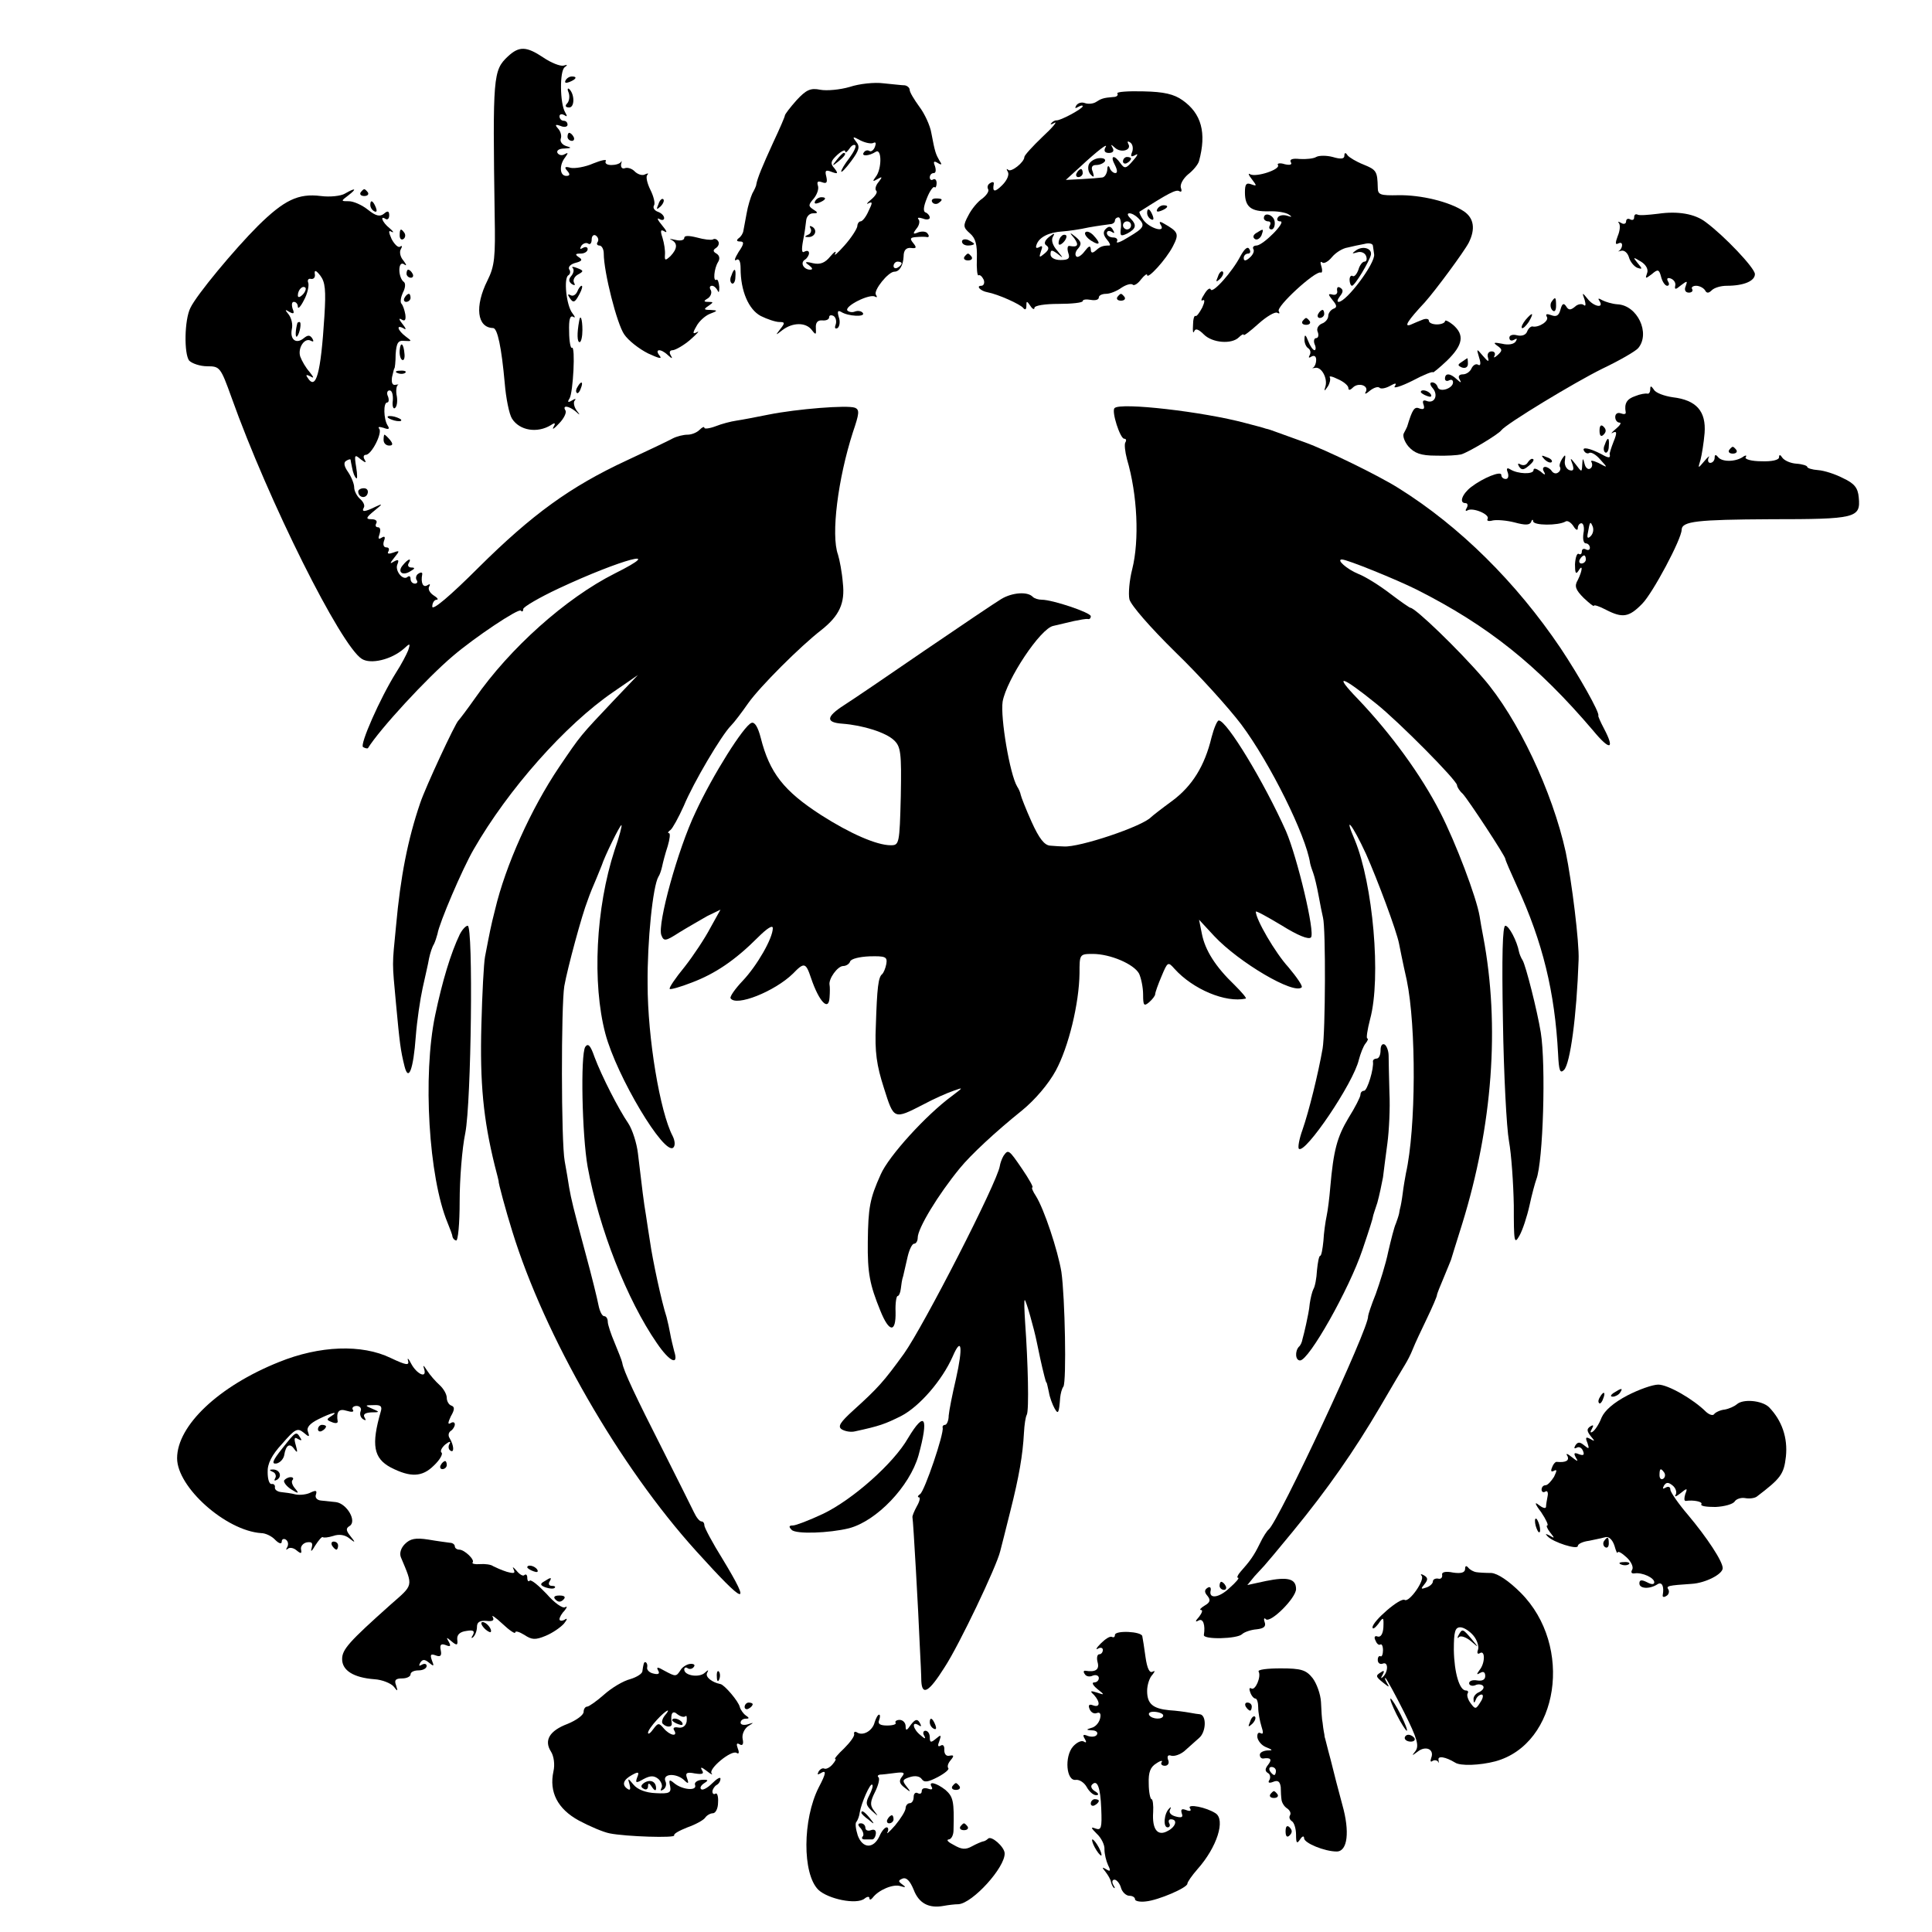 <?xml version="1.0" standalone="no"?>
<!DOCTYPE svg PUBLIC "-//W3C//DTD SVG 20010904//EN"
 "http://www.w3.org/TR/2001/REC-SVG-20010904/DTD/svg10.dtd">
<svg version="1.0" xmlns="http://www.w3.org/2000/svg"
 width="480pt" height="480pt" viewBox="0 0 480 480"
 preserveAspectRatio="xMidYMid meet">
<g transform="translate(0,480) scale(0.1,-0.1)"
fill="#000000" stroke="none">
<path d="M1262 4660 c-37 -35 -38 -48 -33 -395 2 -104 0 -126 -18 -162 -32
-64 -26 -117 14 -118 11 0 21 -48 29 -137 3 -37 11 -77 18 -88 19 -30 63 -37
97 -16 10 7 12 5 6 -5 -4 -8 2 -4 14 9 12 12 19 27 16 32 -9 14 8 12 25 -2 12
-11 12 -10 2 3 -6 9 -8 20 -4 24 4 5 1 5 -7 0 -10 -6 -12 -4 -6 5 9 15 15 131
6 126 -3 -3 -7 15 -7 40 -1 30 2 41 10 37 6 -4 5 0 -2 9 -15 19 -22 87 -10 94
5 3 6 10 2 15 -3 6 4 13 16 16 16 4 18 8 8 14 -10 7 -9 9 5 9 9 0 17 5 17 11
0 5 -5 7 -12 3 -7 -4 -8 -3 -4 5 4 6 12 9 17 6 5 -4 9 1 9 10 0 9 5 13 10 10
6 -4 8 -11 5 -16 -4 -5 -1 -9 4 -9 6 0 11 -9 11 -20 0 -46 33 -176 51 -201 10
-15 37 -36 59 -47 26 -12 36 -15 29 -6 -14 17 2 19 20 2 11 -10 13 -10 7 0 -4
7 -2 12 6 12 7 1 27 12 43 26 17 15 24 23 17 19 -11 -6 -12 -3 -2 14 6 12 21
26 33 31 21 8 21 9 2 10 -17 0 -17 2 -5 10 13 9 13 10 0 10 -12 0 -13 2 -1 9
7 5 10 14 7 20 -4 6 -3 11 3 11 5 0 11 -6 14 -12 3 -7 4 -3 4 9 -1 12 -4 20
-7 18 -9 -6 -6 28 4 44 5 8 4 16 -4 21 -9 5 -9 9 -1 14 6 4 9 12 5 17 -3 5 -9
7 -13 4 -5 -2 -22 0 -40 5 -20 5 -31 5 -31 -1 0 -6 -10 -8 -22 -5 -13 3 -17 3
-10 0 16 -8 15 -22 -2 -40 -13 -12 -15 -12 -14 3 1 10 -2 29 -6 42 -6 18 -5
22 5 16 8 -5 5 2 -6 15 -11 13 -14 20 -7 16 6 -4 12 -3 12 2 0 6 -7 13 -16 16
-8 3 -13 10 -9 16 3 5 -1 22 -9 38 -8 16 -12 33 -8 37 4 5 2 5 -5 2 -6 -4 -17
-1 -25 6 -7 8 -19 12 -26 9 -6 -2 -10 2 -9 10 2 7 2 10 0 6 -3 -5 -14 -8 -24
-8 -11 0 -17 4 -14 10 3 5 -11 2 -31 -6 -20 -9 -46 -13 -56 -11 -14 4 -17 2
-9 -7 8 -9 7 -13 -2 -13 -17 0 -18 27 -3 46 8 11 8 13 -1 8 -6 -4 -14 -3 -18
3 -3 6 4 11 17 11 18 1 19 2 5 6 -10 3 -16 11 -14 18 3 7 0 18 -6 25 -9 10 -8
12 6 7 9 -4 17 -2 17 3 0 6 -4 10 -10 10 -5 0 -10 5 -10 11 0 5 5 7 12 3 7 -5
8 -3 2 7 -13 22 -14 103 -1 112 8 6 7 7 -3 4 -8 -2 -31 7 -50 20 -42 28 -60
29 -88 3z"/>
<path d="M1405 4600 c-3 -6 1 -7 9 -4 18 7 21 14 7 14 -6 0 -13 -4 -16 -10z"/>
<path d="M2111 4584 c-24 -7 -57 -10 -73 -7 -24 5 -35 0 -59 -26 -16 -18 -29
-35 -29 -38 0 -3 -13 -33 -29 -67 -27 -59 -39 -88 -42 -104 0 -4 -5 -14 -10
-23 -4 -9 -11 -31 -14 -49 -3 -17 -7 -37 -8 -43 -1 -7 -6 -15 -12 -19 -6 -5
-5 -8 4 -8 10 0 10 -6 -4 -26 -9 -15 -12 -23 -6 -20 7 5 11 -3 11 -21 0 -56
20 -102 50 -118 16 -8 37 -15 46 -15 14 0 15 -2 3 -17 -13 -17 -13 -17 5 -3
25 19 58 20 73 0 10 -13 11 -12 10 5 -1 13 4 20 16 19 9 -1 17 2 17 8 0 5 5 6
11 3 6 -4 8 -14 5 -22 -3 -8 -1 -11 5 -8 5 4 7 16 3 27 -4 14 -3 18 6 13 17
-11 60 -13 54 -3 -3 5 -12 7 -20 4 -7 -3 -16 -1 -19 3 -6 11 56 42 69 34 5 -3
6 -1 2 5 -6 11 31 57 46 57 13 0 22 16 23 38 0 15 6 22 18 21 14 -2 15 1 6 12
-9 11 -8 14 7 15 11 1 23 1 27 0 5 -1 6 3 2 8 -3 6 -13 7 -23 4 -14 -6 -15 -4
-5 9 7 8 9 19 5 23 -4 5 1 5 11 2 9 -4 17 -2 17 2 0 5 -5 11 -10 13 -7 2 -6
14 3 36 7 18 16 30 19 27 2 -3 5 2 5 10 0 8 -4 12 -9 9 -4 -3 -8 0 -8 5 0 6 4
11 10 11 5 0 6 7 3 17 -5 12 -3 14 7 8 10 -6 11 -4 4 6 -9 16 -11 20 -20 68
-3 19 -17 49 -30 66 -13 18 -24 36 -24 42 0 5 -6 10 -12 11 -7 0 -31 3 -53 5
-22 3 -60 -1 -84 -9z m59 -139 c6 3 7 -1 4 -9 -3 -9 -10 -14 -14 -11 -5 3 -11
1 -14 -4 -7 -10 13 -9 30 2 15 9 15 -43 0 -62 -9 -12 -8 -13 4 -6 12 7 13 6 3
-7 -7 -8 -10 -18 -6 -22 4 -3 -2 -13 -13 -22 -10 -8 -13 -13 -6 -9 10 5 10 1
0 -19 -6 -14 -15 -26 -20 -26 -4 0 -8 -6 -8 -12 -1 -7 -15 -29 -32 -48 -17
-19 -27 -28 -23 -20 4 8 -2 5 -12 -7 -13 -16 -25 -21 -43 -17 -20 5 -22 3 -10
-5 9 -7 10 -11 3 -11 -16 0 -26 17 -13 25 5 3 10 11 10 16 0 6 -5 7 -11 4 -7
-5 -8 4 -4 26 4 19 7 42 8 52 1 9 8 17 17 17 13 0 13 2 0 10 -12 8 -12 11 2
27 8 10 13 24 10 32 -3 10 0 12 11 8 11 -4 13 0 10 14 -4 15 -2 18 13 12 16
-6 17 -4 7 9 -11 12 -9 18 7 33 11 10 20 14 20 9 0 -5 4 -2 10 6 5 8 11 12 15
9 3 -3 -4 -17 -15 -32 -11 -14 -20 -29 -20 -33 0 -4 11 7 25 26 20 27 22 36
12 48 -10 13 -9 14 11 3 12 -6 27 -9 32 -6z m70 -299 c0 -3 -4 -8 -10 -11 -5
-3 -10 -1 -10 4 0 6 5 11 10 11 6 0 10 -2 10 -4z"/>
<path d="M2079 4403 c-13 -16 -12 -17 4 -4 16 13 21 21 13 21 -2 0 -10 -8 -17
-17z"/>
<path d="M2025 4300 c-3 -6 1 -7 9 -4 18 7 21 14 7 14 -6 0 -13 -4 -16 -10z"/>
<path d="M2014 4232 c3 -5 0 -13 -6 -15 -9 -4 -10 -6 -1 -6 17 -1 25 16 12 25
-7 4 -9 3 -5 -4z"/>
<path d="M1413 4569 c3 -9 1 -21 -4 -26 -6 -6 -4 -10 5 -10 14 0 14 33 0 46
-4 3 -5 -1 -1 -10z"/>
<path d="M2776 4568 c3 -5 -2 -9 -10 -9 -25 -2 -30 -4 -44 -13 -7 -4 -19 -5
-27 -2 -8 3 -17 0 -21 -6 -4 -7 -3 -8 4 -4 7 4 12 5 12 2 0 -6 -57 -37 -66
-35 -3 0 -9 -3 -12 -7 -4 -4 0 -4 8 1 8 4 -5 -12 -30 -35 -25 -24 -45 -46 -45
-50 0 -13 -33 -39 -40 -32 -5 4 -5 2 -1 -5 4 -7 -2 -21 -14 -33 -18 -18 -25
-18 -21 3 1 5 -3 6 -9 2 -6 -3 -8 -10 -5 -15 3 -5 -4 -15 -14 -23 -11 -7 -27
-26 -35 -42 -14 -26 -13 -30 4 -45 14 -12 18 -28 17 -62 -1 -25 1 -44 4 -42 4
2 9 -3 13 -11 3 -8 0 -15 -6 -15 -14 0 -2 -13 15 -16 27 -5 82 -30 89 -39 5
-6 8 -4 8 5 0 13 1 13 10 0 5 -8 10 -10 10 -5 0 6 26 10 60 10 33 0 60 3 60 7
0 4 9 5 20 3 11 -2 20 0 20 6 0 5 8 9 18 9 10 0 27 7 38 15 12 8 24 11 28 8 3
-4 13 2 21 13 8 10 15 15 15 11 0 -13 47 38 64 71 16 31 14 36 -23 57 -10 6
-12 4 -7 -4 13 -20 -27 -9 -43 12 -7 10 -11 19 -10 21 72 46 91 56 99 51 5 -3
7 0 4 8 -3 8 5 23 18 34 13 10 25 25 27 33 19 70 6 118 -41 151 -21 15 -46 21
-97 22 -38 1 -67 -1 -65 -5z m37 -145 c-5 -12 -3 -14 8 -8 8 5 5 -2 -6 -14
-17 -20 -21 -21 -31 -7 -16 23 -27 20 -14 -4 6 -12 7 -20 1 -20 -5 0 -12 6
-14 13 -3 7 -6 5 -6 -5 -1 -10 -7 -19 -13 -19 -7 -1 -30 -3 -51 -4 l-39 -2 34
31 c45 42 74 64 64 49 -4 -8 -1 -13 9 -13 10 0 14 5 9 13 -5 9 -4 9 6 0 15
-14 43 -6 33 10 -3 6 -1 7 5 3 6 -4 8 -14 5 -23z m15 -165 c18 -18 15 -24 -24
-47 -19 -12 -32 -17 -29 -11 3 5 -1 10 -9 10 -9 0 -16 5 -16 11 0 5 5 7 12 3
7 -5 8 -3 3 5 -5 9 -10 10 -18 2 -7 -7 -6 -15 3 -26 7 -8 10 -15 6 -15 -15 0
-22 -2 -33 -12 -9 -8 -13 -7 -13 3 -1 10 -5 8 -15 -5 -8 -11 -18 -17 -21 -13
-4 4 -2 13 5 20 9 11 7 17 -6 28 -16 13 -17 12 -4 -3 12 -17 9 -23 -12 -19 -5
1 -6 -7 -3 -17 5 -14 1 -18 -19 -18 -15 0 -25 6 -25 14 0 12 3 12 18 1 15 -12
14 -11 -1 8 -12 13 -16 27 -11 35 6 10 3 9 -10 -1 -11 -9 -13 -17 -6 -21 7 -5
6 -11 -5 -20 -13 -11 -14 -10 -9 5 5 13 4 16 -4 11 -8 -4 -10 -2 -6 8 7 17 30
29 64 31 14 1 43 5 65 10 22 4 46 7 53 8 6 0 12 4 12 9 0 4 4 8 9 8 4 0 7 -11
6 -25 -3 -22 -1 -23 16 -15 22 12 24 21 7 38 -7 7 -8 12 -2 12 6 0 15 -5 22
-12z m-18 -18 c0 -5 -4 -10 -10 -10 -5 0 -10 5 -10 10 0 6 5 10 10 10 6 0 10
-4 10 -10z"/>
<path d="M2705 4391 c-3 -8 -1 -19 5 -25 8 -8 9 -6 5 7 -5 11 -2 17 8 17 9 0
18 4 22 9 3 6 -4 9 -15 8 -10 -1 -22 -8 -25 -16z"/>
<path d="M2790 4399 c0 -5 5 -7 10 -4 6 3 10 8 10 11 0 2 -4 4 -10 4 -5 0 -10
-5 -10 -11z"/>
<path d="M2675 4370 c-3 -5 -1 -10 4 -10 6 0 11 5 11 10 0 6 -2 10 -4 10 -3 0
-8 -4 -11 -10z"/>
<path d="M2696 4222 c-2 -4 4 -13 15 -20 22 -14 25 -7 5 14 -8 8 -17 11 -20 6z"/>
<path d="M2637 4213 c-4 -3 -7 -11 -7 -17 0 -6 5 -5 12 2 6 6 9 14 7 17 -3 3
-9 2 -12 -2z"/>
<path d="M1410 4460 c0 -5 5 -10 11 -10 5 0 7 5 4 10 -3 6 -8 10 -11 10 -2 0
-4 -4 -4 -10z"/>
<path d="M3270 4410 c-6 -4 -25 -6 -41 -5 -18 2 -26 -1 -22 -8 4 -6 -2 -8 -15
-5 -12 4 -20 2 -17 -2 7 -11 -54 -31 -69 -23 -6 4 -4 -2 4 -12 13 -17 13 -18
-1 -13 -13 5 -16 0 -16 -20 0 -36 15 -48 59 -47 21 1 43 -3 50 -8 9 -6 8 -7
-4 -3 -10 3 -20 1 -23 -4 -4 -6 -1 -10 6 -10 16 0 -42 -59 -59 -60 -7 0 -11
-4 -8 -9 3 -5 -1 -14 -9 -21 -10 -9 -15 -9 -15 -1 0 6 5 11 11 11 5 0 7 5 3
11 -4 8 -12 1 -22 -17 -20 -39 -70 -95 -74 -83 -2 5 -9 0 -16 -12 -8 -12 -9
-18 -4 -15 6 3 5 -5 -1 -18 -7 -13 -14 -23 -17 -21 -3 2 -6 -9 -6 -23 -1 -15
0 -22 3 -15 3 8 11 5 24 -8 21 -21 69 -25 87 -7 7 7 12 9 12 6 0 -3 16 9 37
28 20 18 41 30 46 27 6 -3 7 -2 4 4 -7 11 90 100 104 96 4 -2 5 5 2 15 -3 9
-3 14 2 10 4 -4 15 2 24 13 9 11 26 22 39 24 12 3 31 7 42 9 11 3 21 1 21 -5
1 -5 2 -15 3 -21 3 -22 -68 -117 -88 -118 -5 0 -3 6 3 14 8 10 9 16 1 21 -6 4
-9 1 -8 -7 2 -7 -3 -12 -11 -10 -12 3 -12 1 0 -14 11 -13 11 -18 2 -21 -7 -3
-13 -11 -13 -18 0 -7 -7 -16 -16 -19 -9 -4 -14 -13 -10 -21 3 -8 1 -15 -4 -15
-5 0 -7 -7 -4 -15 4 -8 3 -15 0 -15 -4 0 -11 10 -16 23 -6 16 -9 17 -9 5 -1
-9 4 -20 9 -23 6 -4 7 -11 4 -17 -4 -7 -2 -8 4 -4 7 4 12 1 12 -8 0 -8 -3 -16
-7 -19 -5 -2 -2 -2 4 -1 16 4 32 -26 26 -46 -4 -13 -3 -13 6 0 5 8 7 18 5 22
-3 5 6 3 20 -4 14 -6 26 -16 26 -22 0 -6 4 -6 11 1 14 14 41 5 32 -11 -4 -6 1
-5 10 3 10 8 20 11 24 8 3 -4 15 -2 26 4 14 8 18 8 12 -1 -4 -6 16 0 44 14 28
15 51 24 51 21 0 -2 16 11 35 29 40 39 44 64 15 89 -11 9 -20 13 -20 9 0 -4
-9 -8 -20 -8 -11 0 -20 4 -20 9 0 5 -7 6 -15 3 -8 -3 -22 -9 -31 -13 -17 -6
-6 11 36 56 26 29 97 125 109 148 17 34 13 61 -12 78 -36 24 -107 41 -163 40
-45 -1 -51 1 -51 19 -1 40 -3 44 -35 57 -18 7 -36 18 -40 23 -5 8 -8 7 -8 -1
0 -8 -9 -9 -29 -3 -15 4 -34 4 -41 0z"/>
<path d="M857 4319 c-10 -6 -37 -9 -60 -6 -56 7 -91 -10 -156 -74 -59 -59
-153 -172 -168 -204 -15 -30 -16 -114 -3 -131 7 -7 27 -14 45 -14 31 0 33 -2
60 -77 92 -258 272 -618 324 -650 22 -14 73 -2 104 25 16 15 17 14 11 -4 -4
-10 -17 -35 -30 -55 -40 -64 -91 -180 -82 -185 5 -3 10 -4 12 -3 29 47 146
174 211 229 55 47 163 119 169 113 3 -4 6 -2 6 4 0 5 39 28 88 51 156 73 273
104 139 37 -121 -61 -260 -185 -347 -310 -19 -27 -38 -52 -41 -55 -8 -7 -82
-166 -95 -205 -31 -91 -49 -183 -60 -305 -10 -103 -10 -86 0 -195 9 -96 11
-114 21 -154 10 -40 22 -8 28 74 3 39 11 93 17 120 6 28 14 61 16 74 3 14 8
29 12 35 3 6 7 18 9 26 4 26 62 162 90 210 85 148 227 309 347 391 l61 42 -60
-63 c-85 -90 -81 -85 -136 -166 -70 -104 -133 -244 -159 -354 -11 -43 -13 -55
-25 -117 -3 -16 -7 -91 -9 -169 -4 -146 5 -235 33 -349 6 -22 10 -40 10 -40
-2 0 18 -74 34 -125 80 -259 266 -583 457 -794 123 -136 139 -141 65 -19 -25
40 -45 78 -45 83 0 6 -3 10 -7 10 -5 0 -13 10 -19 23 -6 12 -40 81 -76 152
-68 134 -99 199 -102 219 -1 6 -10 28 -19 50 -9 21 -17 45 -17 52 0 8 -4 14
-9 14 -5 0 -11 12 -14 27 -3 16 -17 73 -32 128 -32 119 -35 132 -41 165 -2 14
-7 43 -11 65 -9 48 -9 386 -1 435 8 45 44 178 58 213 5 15 15 39 22 55 6 15
12 29 13 32 7 22 45 100 49 100 2 0 -5 -28 -17 -62 -47 -144 -56 -331 -23
-456 28 -106 147 -305 169 -283 5 5 4 17 -2 29 -31 59 -62 242 -62 377 -1 107
13 244 27 267 3 4 7 16 9 25 2 10 8 33 14 51 5 17 7 32 3 32 -4 0 -2 4 4 8 5
4 20 31 33 60 24 58 94 176 117 199 8 8 27 33 43 56 29 41 129 141 182 182 44
35 59 66 53 117 -2 26 -8 57 -12 70 -18 49 0 189 37 304 16 47 17 56 5 61 -19
7 -144 -3 -214 -17 -30 -6 -66 -13 -80 -15 -14 -2 -37 -8 -52 -14 -16 -6 -28
-7 -28 -4 0 4 -5 2 -12 -5 -7 -7 -20 -12 -30 -12 -10 0 -26 -4 -36 -9 -9 -5
-61 -30 -115 -55 -140 -65 -235 -134 -368 -266 -71 -71 -115 -108 -115 -97 0
9 5 17 11 17 5 0 2 5 -8 11 -9 6 -14 15 -11 21 4 7 2 8 -4 4 -11 -7 -17 6 -13
27 1 5 -3 6 -9 2 -6 -3 -8 -11 -5 -16 4 -5 1 -9 -4 -9 -6 0 -11 5 -11 12 0 6
-3 8 -7 5 -11 -11 -32 14 -26 30 5 12 3 14 -8 8 -11 -7 -11 -5 1 10 14 17 13
18 -3 12 -11 -4 -16 -3 -12 3 3 6 1 10 -5 10 -7 0 -9 7 -6 16 4 10 2 13 -6 8
-8 -5 -9 -2 -5 9 3 10 2 17 -4 17 -6 0 -7 5 -4 10 3 6 -2 10 -12 10 -15 0 -14
4 7 21 21 17 22 19 3 10 -26 -13 -36 -14 -29 -2 3 5 -1 14 -9 21 -8 7 -15 20
-15 29 0 9 -7 26 -15 38 -10 14 -12 24 -5 28 5 3 10 5 11 3 0 -2 2 -11 4 -21
2 -11 6 -22 10 -25 3 -4 3 9 0 27 -5 31 -4 33 11 20 12 -9 15 -10 10 -1 -4 6
-3 12 3 12 14 0 42 55 33 65 -4 5 1 5 11 2 13 -5 16 -3 10 6 -10 16 -11 57 -1
57 4 0 5 7 2 15 -4 8 -2 15 4 15 6 0 9 -11 8 -25 -2 -13 1 -22 5 -19 5 3 7 16
5 29 -3 13 -1 26 2 28 4 2 1 2 -5 1 -8 -2 -11 5 -9 19 3 12 5 22 6 22 1 0 3
16 3 35 2 28 6 35 22 33 19 -1 19 -1 3 11 -20 15 -25 31 -5 20 7 -5 6 0 -3 11
-9 11 -10 16 -2 11 8 -5 11 -1 9 13 -2 11 -6 23 -10 27 -3 4 -1 16 4 27 6 11
7 22 3 26 -15 10 -16 53 -1 45 8 -6 8 -3 -1 9 -8 9 -10 22 -6 28 4 7 3 10 -2
6 -5 -3 -14 6 -21 19 -8 18 -8 23 0 18 7 -3 4 1 -5 9 -18 14 -25 33 -10 23 5
-3 9 1 9 9 0 11 -4 12 -13 4 -10 -8 -20 -6 -40 10 -15 12 -36 21 -47 21 -20 0
-21 0 -1 15 22 17 17 19 -9 4z m-51 -304 c-9 -144 -21 -187 -42 -153 -5 7 -3
8 7 3 10 -6 9 -3 -2 11 -9 10 -19 27 -23 38 -7 21 11 49 27 39 6 -3 7 -1 3 6
-6 9 -11 9 -21 1 -19 -16 -35 -4 -30 22 3 12 -1 28 -8 37 -10 12 -9 13 2 6 11
-6 13 -4 8 8 -3 10 -2 17 3 17 6 0 10 -6 10 -12 0 -7 7 0 15 16 9 16 13 36 11
43 -3 7 0 12 7 10 7 -1 11 5 9 13 -1 10 3 9 14 -5 12 -16 14 -36 10 -100z
m-54 53 c-7 -7 -12 -8 -12 -2 0 14 12 26 19 19 2 -3 -1 -11 -7 -17z"/>
<path d="M739 3998 c-5 -18 -6 -38 -1 -34 7 8 12 36 6 36 -2 0 -4 -1 -5 -2z"/>
<path d="M896 4322 c-3 -5 1 -9 9 -9 8 0 12 4 9 9 -3 4 -7 8 -9 8 -2 0 -6 -4
-9 -8z"/>
<path d="M1636 4293 c-6 -14 -5 -15 5 -6 7 7 10 15 7 18 -3 3 -9 -2 -12 -12z"/>
<path d="M2316 4298 c3 -5 10 -6 15 -3 13 9 11 12 -6 12 -8 0 -12 -4 -9 -9z"/>
<path d="M920 4291 c0 -6 4 -13 10 -16 6 -3 7 1 4 9 -7 18 -14 21 -14 7z"/>
<path d="M2875 4280 c-3 -6 1 -7 9 -4 18 7 21 14 7 14 -6 0 -13 -4 -16 -10z"/>
<path d="M2850 4271 c0 -6 4 -13 10 -16 6 -3 7 1 4 9 -7 18 -14 21 -14 7z"/>
<path d="M4120 4269 c-25 -3 -48 -5 -52 -2 -5 2 -8 -1 -8 -7 0 -6 -4 -8 -10
-5 -5 3 -10 1 -10 -5 0 -6 -6 -8 -12 -4 -7 4 -10 4 -6 0 4 -5 3 -19 -3 -33 -6
-16 -6 -22 1 -18 6 3 10 2 10 -4 0 -5 -3 -11 -7 -14 -5 -2 -2 -2 5 0 8 2 16
-6 19 -16 3 -11 12 -22 20 -26 14 -5 14 -3 2 11 -13 16 -12 16 8 4 13 -8 19
-20 15 -29 -5 -14 -4 -14 12 -2 15 13 18 12 23 -7 3 -12 10 -22 15 -22 5 0 6
5 2 11 -4 7 -1 10 7 7 8 -3 13 -11 11 -18 -2 -10 1 -10 14 1 16 12 17 12 12
-2 -4 -9 -1 -16 8 -16 7 0 11 4 8 9 -3 4 2 8 10 8 8 0 18 -5 22 -11 4 -8 9 -8
17 0 6 6 22 11 37 11 43 0 70 12 70 29 0 15 -76 95 -122 129 -27 21 -70 28
-118 21z"/>
<path d="M3140 4258 c0 -4 5 -8 11 -8 5 0 7 -4 4 -10 -3 -5 -2 -10 4 -10 5 0
9 8 8 18 -1 18 -27 27 -27 10z"/>
<path d="M993 4215 c0 -8 4 -12 9 -9 5 3 6 10 3 15 -9 13 -12 11 -12 -6z"/>
<path d="M3121 4221 c-8 -5 -9 -11 -3 -15 5 -3 12 1 16 9 6 17 6 18 -13 6z"/>
<path d="M2390 4200 c0 -6 7 -10 15 -10 8 0 15 2 15 4 0 2 -7 6 -15 10 -8 3
-15 1 -15 -4z"/>
<path d="M3369 4178 c-11 -8 -11 -9 3 -5 9 3 19 -1 22 -9 3 -8 1 -14 -4 -14
-5 0 -12 -9 -15 -20 -4 -11 -10 -18 -14 -16 -4 3 -8 -1 -8 -9 0 -8 3 -15 6
-15 7 0 43 60 47 77 3 16 -20 23 -37 11z"/>
<path d="M2396 4162 c-3 -5 1 -9 9 -9 8 0 12 4 9 9 -3 4 -7 8 -9 8 -2 0 -6 -4
-9 -8z"/>
<path d="M1423 4134 c4 -4 2 -13 -4 -20 -7 -8 -6 -14 2 -20 7 -4 9 -3 5 4 -3
6 1 15 10 20 15 8 14 10 -2 16 -10 4 -15 4 -11 0z"/>
<path d="M1010 4120 c0 -5 5 -10 11 -10 5 0 7 5 4 10 -3 6 -8 10 -11 10 -2 0
-4 -4 -4 -10z"/>
<path d="M1817 4115 c-4 -8 -3 -16 1 -19 4 -3 9 4 9 15 2 23 -3 25 -10 4z"/>
<path d="M3026 4113 c-6 -14 -5 -15 5 -6 7 7 10 15 7 18 -3 3 -9 -2 -12 -12z"/>
<path d="M1434 4075 c-4 -8 -11 -12 -17 -8 -6 3 -7 1 -3 -5 10 -16 14 -15 26
8 6 11 8 20 5 20 -3 0 -8 -7 -11 -15z"/>
<path d="M1005 4060 c-3 -5 -1 -10 4 -10 6 0 11 5 11 10 0 6 -2 10 -4 10 -3 0
-8 -4 -11 -10z"/>
<path d="M2776 4062 c-3 -5 1 -9 9 -9 8 0 12 4 9 9 -3 4 -7 8 -9 8 -2 0 -6 -4
-9 -8z"/>
<path d="M3937 4055 c3 -11 3 -17 -2 -13 -4 4 -15 3 -22 -4 -11 -9 -16 -9 -22
1 -6 9 -10 7 -14 -8 -4 -15 -10 -19 -23 -14 -11 4 -15 3 -11 -4 7 -10 -20 -28
-36 -24 -4 0 -10 -5 -13 -13 -3 -8 -13 -12 -25 -9 -11 3 -19 0 -19 -6 0 -7 5
-9 12 -5 7 4 8 3 4 -4 -4 -7 -18 -10 -34 -6 -21 4 -23 3 -12 -5 13 -9 13 -12
1 -23 -8 -7 -11 -8 -8 -2 3 6 0 11 -7 11 -8 0 -12 -7 -9 -16 3 -11 0 -10 -12
4 -17 20 -17 20 -10 -4 5 -15 3 -21 -3 -17 -5 3 -12 -1 -16 -9 -3 -8 -13 -15
-21 -15 -10 0 -13 -5 -9 -12 6 -10 4 -10 -7 0 -16 15 -29 16 -29 1 0 -5 5 -7
10 -4 6 3 10 1 10 -5 0 -15 -33 -26 -38 -12 -2 7 -8 12 -14 12 -6 0 -6 -6 2
-15 14 -17 4 -39 -16 -31 -8 3 -11 0 -7 -10 3 -10 0 -12 -10 -9 -13 6 -18 -2
-31 -45 -1 -3 -5 -10 -8 -16 -4 -6 1 -21 11 -33 15 -17 31 -23 68 -23 26 -1
55 1 63 3 18 5 93 50 100 60 12 16 182 119 251 153 42 20 82 43 89 51 31 37
-2 107 -52 109 -13 1 -29 6 -37 10 -10 6 -12 5 -7 -2 12 -19 -15 -14 -30 6
-13 16 -14 16 -7 -3z"/>
<path d="M3854 4049 c-3 -6 -2 -15 3 -20 5 -5 9 -1 9 11 0 23 -2 24 -12 9z"/>
<path d="M3275 4020 c-3 -5 -1 -10 4 -10 6 0 11 5 11 10 0 6 -2 10 -4 10 -3 0
-8 -4 -11 -10z"/>
<path d="M3790 4005 c-7 -9 -11 -17 -9 -20 3 -2 10 5 17 15 14 24 10 26 -8 5z"/>
<path d="M1439 4003 c-6 -32 -5 -53 1 -53 4 0 7 14 7 30 0 27 -5 41 -8 23z"/>
<path d="M3236 4002 c-3 -5 1 -9 9 -9 8 0 12 4 9 9 -3 4 -7 8 -9 8 -2 0 -6 -4
-9 -8z"/>
<path d="M993 3930 c-1 -11 2 -22 6 -24 4 -3 7 4 6 14 -2 27 -10 33 -12 10z"/>
<path d="M3632 3901 c-11 -7 -11 -9 0 -14 9 -3 15 1 15 9 0 8 -1 14 -1 14 -1
0 -7 -4 -14 -9z"/>
<path d="M988 3873 c7 -3 16 -2 19 1 4 3 -2 6 -13 5 -11 0 -14 -3 -6 -6z"/>
<path d="M1435 3839 c-4 -6 -5 -12 -2 -15 2 -3 7 2 10 11 7 17 1 20 -8 4z"/>
<path d="M4100 3833 c0 -7 -3 -12 -7 -11 -5 1 -18 -1 -30 -6 -21 -7 -28 -18
-24 -40 1 -5 -4 -6 -12 -3 -8 3 -14 -1 -14 -9 0 -8 5 -14 11 -14 5 0 1 -7 -10
-16 -10 -8 -13 -13 -7 -9 10 5 11 0 2 -22 -6 -15 -10 -29 -10 -30 3 -12 -2
-12 -21 -1 -29 15 -50 19 -42 7 3 -5 9 -7 13 -4 5 2 17 -5 27 -17 19 -21 19
-21 -5 -8 -13 6 -21 7 -17 2 3 -6 2 -13 -3 -16 -5 -4 -12 2 -14 11 -4 16 -5
16 -6 -1 -1 -20 -1 -20 -16 0 -14 18 -15 18 -8 0 4 -13 2 -17 -8 -14 -8 3 -13
14 -11 24 2 15 1 16 -7 4 -5 -8 -8 -17 -5 -21 2 -4 0 -10 -5 -13 -5 -4 -12 -2
-16 4 -3 5 -11 10 -16 10 -6 0 -7 -6 -3 -12 5 -9 2 -9 -9 1 -10 7 -17 9 -17 3
0 -11 -39 -10 -58 2 -8 5 -10 2 -6 -8 3 -9 1 -16 -5 -16 -6 0 -11 4 -11 10 0
11 -45 -7 -75 -30 -22 -17 -31 -40 -14 -40 5 0 7 -5 3 -12 -4 -6 -3 -9 2 -6
13 8 56 -10 50 -21 -3 -5 2 -7 13 -4 10 2 35 0 54 -5 26 -7 37 -7 41 1 2 7 5
7 5 2 1 -11 62 -11 80 -1 5 4 14 -2 20 -11 6 -10 11 -12 11 -5 0 6 4 12 9 12
5 0 8 -11 5 -25 -2 -14 0 -25 6 -25 5 0 10 -5 10 -11 0 -5 -4 -7 -10 -4 -5 3
-10 1 -10 -5 0 -6 -3 -9 -8 -6 -4 2 -8 -9 -9 -26 0 -21 2 -26 8 -17 12 20 11
2 -1 -22 -9 -15 -6 -24 15 -45 14 -13 25 -22 25 -19 0 3 13 -1 30 -10 41 -21
57 -19 90 15 26 26 98 161 98 184 1 21 38 25 221 26 212 0 224 3 219 54 -2 24
-11 35 -39 48 -19 10 -47 19 -62 20 -15 1 -27 5 -27 8 0 3 -12 7 -27 8 -15 1
-30 8 -35 15 -5 8 -8 8 -8 1 0 -7 -18 -11 -44 -10 -24 0 -42 5 -39 10 4 5 0 6
-8 0 -19 -12 -52 -12 -61 1 -5 6 -8 6 -8 -2 0 -7 -5 -13 -11 -13 -5 0 -7 6 -4
13 4 6 -1 3 -10 -8 -17 -20 -17 -20 -10 3 3 12 8 42 10 66 4 54 -20 82 -79 89
-21 3 -43 11 -47 19 -7 10 -9 10 -9 1z m-148 -365 c-7 -7 -10 -5 -7 8 5 29 6
30 12 16 3 -8 1 -18 -5 -24z m-12 -58 c0 -5 -5 -10 -11 -10 -5 0 -7 5 -4 10 3
6 8 10 11 10 2 0 4 -4 4 -10z"/>
<path d="M3530 3826 c0 -2 7 -7 16 -10 8 -3 12 -2 9 4 -6 10 -25 14 -25 6z"/>
<path d="M2769 3786 c-8 -8 14 -76 24 -76 5 0 6 -4 3 -9 -3 -4 -1 -23 4 -42
26 -88 31 -201 13 -273 -7 -27 -10 -61 -7 -75 4 -15 52 -70 114 -131 60 -58
133 -139 164 -180 71 -95 161 -276 171 -345 1 -5 5 -17 8 -25 3 -8 9 -33 13
-55 4 -22 9 -47 11 -55 7 -27 6 -284 -1 -325 -11 -63 -34 -156 -50 -202 -8
-22 -12 -44 -9 -47 15 -15 136 164 149 221 4 15 11 34 17 41 5 6 7 12 4 12 -3
0 0 21 7 48 28 103 7 336 -38 445 -29 67 -6 39 28 -35 28 -63 76 -191 82 -223
1 -5 9 -46 19 -90 24 -116 23 -369 -2 -480 -2 -11 -6 -33 -8 -50 -2 -16 -5
-32 -6 -35 -1 -3 -2 -9 -3 -15 -1 -5 -5 -17 -8 -25 -4 -8 -12 -40 -19 -70 -6
-30 -21 -77 -31 -105 -11 -27 -19 -52 -19 -55 4 -26 -223 -511 -247 -530 -4
-3 -14 -18 -22 -35 -15 -31 -25 -44 -48 -70 -7 -8 -10 -15 -6 -15 4 0 -5 -11
-21 -25 -27 -26 -53 -28 -47 -6 1 7 -2 10 -8 6 -8 -5 -8 -11 0 -20 8 -10 7
-16 -7 -24 -10 -6 -14 -11 -9 -11 5 0 2 -8 -5 -17 -10 -11 -10 -14 -1 -9 11 6
17 -11 13 -36 -2 -12 83 -10 95 2 5 5 22 11 36 12 18 2 24 7 20 18 -3 8 -1 12
3 7 12 -10 75 53 75 75 0 26 -21 31 -75 20 l-46 -10 18 22 c10 11 21 23 24 26
3 3 35 41 71 85 87 106 153 201 217 310 29 50 57 97 62 105 5 8 14 25 19 38 5
13 21 47 35 76 14 29 25 55 25 58 0 3 8 23 17 44 9 22 17 41 18 44 1 3 13 43
28 90 75 243 94 491 52 713 -3 15 -7 38 -9 51 -8 47 -59 182 -98 258 -47 92
-122 195 -204 281 -62 64 -43 60 46 -12 55 -44 200 -190 200 -202 0 -4 6 -14
14 -21 14 -15 106 -155 106 -162 0 -3 13 -33 29 -68 64 -139 94 -263 102 -416
2 -43 5 -50 15 -40 15 16 31 131 36 273 2 42 -17 196 -32 268 -33 150 -119
333 -205 432 -61 71 -169 175 -181 175 -2 0 -25 16 -50 35 -26 20 -61 42 -79
49 -29 12 -56 36 -41 36 13 0 136 -50 186 -75 178 -90 300 -188 438 -350 42
-51 55 -48 27 5 -9 17 -15 31 -14 32 4 7 -48 99 -94 168 -110 163 -250 302
-402 397 -49 31 -180 95 -233 114 -31 11 -64 23 -72 26 -8 3 -19 7 -25 8 -5 2
-28 8 -51 14 -104 28 -311 52 -325 37z"/>
<path d="M964 3762 c4 -3 14 -7 22 -8 9 -1 13 0 10 4 -4 3 -14 7 -22 8 -9 1
-13 0 -10 -4z"/>
<path d="M3974 3730 c0 -13 4 -16 10 -10 7 7 7 13 0 20 -6 6 -10 3 -10 -10z"/>
<path d="M953 3707 c0 -8 6 -14 14 -14 9 0 10 4 2 14 -6 7 -12 13 -14 13 -1 0
-2 -6 -2 -13z"/>
<path d="M3987 3695 c-4 -8 -3 -16 1 -19 4 -3 9 4 9 15 2 23 -3 25 -10 4z"/>
<path d="M4296 3682 c-3 -5 1 -9 9 -9 8 0 12 4 9 9 -3 4 -7 8 -9 8 -2 0 -6 -4
-9 -8z"/>
<path d="M3837 3659 c7 -7 15 -10 18 -7 3 3 -2 9 -12 12 -14 6 -15 5 -6 -5z"/>
<path d="M3795 3650 c-4 -6 -11 -7 -17 -4 -7 4 -8 2 -4 -5 6 -9 11 -9 22 0 14
11 18 19 10 19 -3 0 -8 -5 -11 -10z"/>
<path d="M890 3579 c0 -15 18 -19 23 -6 3 8 -1 14 -9 14 -8 0 -14 -4 -14 -8z"/>
<path d="M1001 3396 c-15 -17 -1 -28 19 -15 11 6 12 9 2 9 -7 0 -10 5 -7 10 9
15 -1 12 -14 -4z"/>
<path d="M2488 3312 c-15 -9 -101 -67 -192 -129 -90 -62 -180 -123 -199 -135
-45 -29 -46 -43 -4 -46 52 -4 108 -22 128 -41 17 -16 19 -31 17 -139 -3 -119
-4 -122 -25 -122 -35 0 -101 29 -173 75 -93 60 -128 105 -150 192 -7 27 -15
40 -23 37 -19 -7 -96 -129 -139 -222 -44 -92 -95 -278 -85 -305 6 -16 10 -16
44 6 21 13 53 31 70 41 l33 16 -25 -45 c-13 -25 -42 -69 -64 -97 -23 -28 -40
-53 -37 -55 2 -2 27 5 55 16 58 22 107 55 164 112 22 22 37 32 37 23 0 -25
-39 -93 -75 -131 -19 -20 -32 -39 -30 -43 13 -22 110 17 155 61 28 29 32 28
45 -11 20 -59 44 -84 46 -48 1 13 1 27 0 31 -3 15 20 47 34 47 7 0 15 5 17 11
2 7 24 12 48 13 40 1 45 -1 42 -19 -2 -11 -7 -22 -10 -25 -10 -7 -13 -34 -16
-128 -3 -66 2 -99 20 -155 25 -79 24 -79 98 -41 26 14 60 29 75 34 25 9 25 9
-4 -13 -64 -47 -157 -149 -177 -195 -27 -60 -31 -82 -32 -167 -1 -78 5 -107
31 -171 22 -55 39 -56 38 -4 -1 22 2 40 5 40 3 0 7 8 8 18 1 9 3 24 6 32 2 8
7 30 11 48 4 17 11 32 16 32 5 0 9 7 9 15 0 23 50 106 105 173 27 33 88 90
154 143 33 27 66 66 84 99 32 59 58 167 59 242 0 47 0 48 33 48 43 0 102 -25
115 -49 5 -11 10 -34 10 -52 0 -27 2 -30 15 -19 8 7 15 16 15 20 0 4 7 24 16
45 15 36 16 36 32 18 46 -51 127 -85 177 -74 3 1 -10 16 -28 34 -47 45 -73 86
-81 127 l-7 35 38 -41 c61 -65 198 -146 217 -127 3 3 -12 25 -33 50 -33 36
-81 119 -81 138 0 3 29 -13 64 -34 40 -25 67 -36 73 -30 11 11 -34 199 -62
264 -54 121 -147 275 -167 275 -4 0 -12 -19 -18 -42 -17 -71 -48 -121 -98
-158 -26 -19 -49 -37 -52 -40 -21 -23 -179 -76 -217 -73 -7 0 -22 1 -34 2 -14
1 -27 17 -46 59 -14 31 -26 62 -27 67 -1 6 -5 15 -9 21 -18 30 -42 171 -36
211 10 55 94 182 126 188 12 3 35 8 51 12 15 3 30 6 35 5 4 -1 7 2 7 7 0 9
-95 41 -122 41 -8 0 -18 3 -22 7 -13 14 -51 11 -78 -5z"/>
<path d="M1142 2478 c-22 -46 -43 -115 -61 -201 -31 -149 -16 -402 31 -515 6
-15 12 -30 12 -34 1 -5 5 -9 9 -10 5 -2 9 42 9 97 0 55 6 132 14 170 15 77 20
515 6 515 -5 0 -14 -10 -20 -22z"/>
<path d="M3734 2263 c2 -131 9 -265 15 -298 6 -33 11 -105 12 -160 0 -91 1
-98 14 -75 8 14 19 48 25 75 6 28 14 57 17 65 17 44 24 285 11 365 -9 55 -37
165 -45 179 -4 6 -8 16 -9 21 -5 27 -25 65 -34 65 -7 0 -9 -75 -6 -237z"/>
<path d="M1454 2199 c-12 -20 -8 -219 6 -298 28 -153 98 -331 172 -438 32 -47
55 -57 43 -20 -3 12 -8 32 -10 44 -2 11 -6 30 -9 41 -12 36 -35 143 -41 187
-3 17 -7 46 -10 65 -6 35 -9 62 -20 154 -3 26 -14 60 -24 75 -24 35 -66 117
-84 165 -10 29 -16 35 -23 25z"/>
<path d="M3430 2191 c0 -12 -4 -21 -10 -21 -5 0 -9 -3 -9 -7 3 -17 -14 -73
-22 -73 -5 0 -9 -4 -9 -10 0 -5 -13 -31 -30 -58 -28 -47 -37 -80 -45 -172 -2
-25 -6 -57 -9 -71 -3 -14 -7 -42 -8 -62 -2 -20 -5 -37 -8 -37 -3 0 -6 -16 -8
-36 -1 -20 -5 -41 -9 -47 -3 -6 -7 -22 -9 -36 -1 -14 -6 -37 -9 -51 -3 -14 -7
-30 -9 -37 -1 -7 -5 -16 -9 -19 -10 -11 -9 -34 3 -34 22 0 122 177 155 275 18
53 26 79 26 82 0 2 5 17 11 35 5 18 11 47 14 63 2 17 7 55 11 85 4 30 7 87 5
125 -1 39 -2 80 -2 92 0 12 -5 25 -10 28 -6 3 -10 -3 -10 -14z"/>
<path d="M2493 1928 c-4 -7 -8 -18 -9 -25 -6 -40 -189 -397 -238 -466 -50 -69
-64 -85 -126 -141 -33 -30 -39 -40 -29 -47 8 -5 23 -8 34 -5 60 13 74 18 114
38 46 24 102 89 128 148 22 51 26 24 8 -56 -9 -38 -17 -79 -18 -91 0 -13 -5
-23 -9 -23 -4 0 -7 -3 -6 -7 4 -14 -45 -158 -56 -165 -6 -4 -7 -8 -3 -8 4 0 2
-10 -5 -22 -7 -13 -12 -25 -11 -28 2 -8 15 -239 18 -315 2 -38 4 -80 4 -92 2
-37 19 -27 58 35 36 55 129 250 138 288 3 11 14 55 25 99 22 87 31 140 34 195
1 20 4 40 7 45 6 11 3 131 -4 228 -2 31 -3 57 -1 57 3 0 23 -70 30 -105 4 -20
12 -58 19 -85 2 -8 4 -15 5 -15 1 0 3 -11 6 -24 2 -13 9 -31 14 -40 9 -16 11
-13 14 27 1 9 4 22 8 27 8 13 4 222 -5 285 -9 54 -43 156 -63 188 -8 12 -12
22 -9 22 3 0 -8 20 -25 45 -34 50 -35 50 -47 33z"/>
<path d="M693 1416 c-150 -60 -253 -158 -253 -239 0 -72 121 -180 209 -186 11
0 27 -8 35 -17 9 -9 16 -11 16 -4 0 6 5 8 10 5 6 -4 7 -12 4 -18 -4 -7 -4 -9
1 -5 4 4 14 3 22 -4 11 -9 13 -8 11 2 -2 8 5 16 14 18 13 2 16 -1 12 -15 -3
-10 1 -7 9 7 9 14 17 23 19 21 2 -2 13 -1 26 3 14 5 29 3 40 -6 15 -12 16 -11
3 5 -12 15 -12 20 -2 26 18 12 -7 55 -34 59 -11 1 -28 3 -38 4 -10 1 -15 8
-12 15 3 10 0 11 -13 5 -9 -5 -26 -7 -37 -5 -11 3 -28 5 -37 6 -9 1 -16 6 -15
12 1 5 -3 9 -8 8 -6 -1 -10 12 -10 29 -1 21 10 43 36 71 32 37 38 40 53 28 14
-12 16 -12 11 2 -4 10 4 20 26 31 34 17 53 21 31 7 -11 -7 -11 -9 2 -14 9 -4
15 -3 15 1 -4 25 3 33 22 27 13 -4 19 -3 16 2 -4 5 1 10 9 10 8 0 13 -6 10
-13 -3 -8 0 -16 6 -20 7 -4 8 -3 4 4 -5 8 1 12 16 13 22 0 22 1 3 9 -19 8 -19
9 3 9 18 1 22 -3 18 -16 -24 -83 -18 -116 25 -139 49 -25 78 -24 107 5 15 14
23 29 19 32 -4 3 0 12 9 20 10 8 15 9 11 2 -4 -6 -3 -14 2 -17 10 -7 9 13 -2
31 -4 6 -3 14 3 18 5 3 10 11 10 16 0 6 -5 7 -11 3 -7 -4 -6 2 1 17 10 17 10
24 1 27 -6 2 -11 11 -11 19 0 9 -8 23 -18 32 -10 9 -24 25 -31 36 -9 14 -11
15 -7 3 7 -24 -19 -12 -33 15 -6 12 -10 15 -7 6 3 -12 -5 -11 -43 7 -72 35
-177 31 -278 -10z"/>
<path d="M4043 1333 c-34 -18 -56 -37 -64 -55 -6 -16 -16 -31 -22 -35 -6 -4
-7 -1 -2 7 5 9 4 11 -4 6 -9 -6 -9 -11 1 -24 11 -13 11 -14 -1 -7 -11 6 -13 4
-7 -10 5 -15 4 -16 -8 -6 -11 9 -16 9 -22 0 -4 -7 -3 -9 3 -6 6 4 13 0 16 -8
4 -10 1 -12 -10 -8 -12 5 -14 3 -8 -8 7 -11 5 -11 -10 1 -11 9 -16 10 -11 3 6
-12 -4 -17 -26 -15 -3 1 -9 -5 -12 -14 -4 -9 -2 -12 5 -8 8 4 7 0 0 -15 -7
-11 -16 -21 -21 -21 -6 0 -10 -5 -10 -11 0 -5 4 -8 9 -5 5 4 8 -2 6 -11 -2
-10 -4 -22 -4 -27 -1 -5 -9 -2 -18 5 -11 9 -10 3 6 -18 12 -18 19 -33 15 -33
-3 0 0 -8 7 -17 12 -15 12 -16 -1 -8 -10 5 -12 5 -5 -2 14 -15 75 -34 75 -24
0 5 12 11 28 13 15 3 33 7 41 9 8 2 17 -6 22 -21 4 -14 7 -21 8 -17 1 4 10 -1
22 -12 12 -11 18 -25 14 -31 -4 -7 -1 -10 6 -9 19 3 49 -11 49 -22 0 -6 -7 -6
-18 0 -14 7 -19 6 -19 -3 0 -13 25 -15 45 -2 11 7 17 -5 13 -27 -1 -5 3 -6 9
-2 6 3 8 11 5 16 -6 9 -1 10 58 14 34 2 77 24 77 39 0 17 -39 76 -86 132 -24
28 -44 57 -44 63 0 7 -5 9 -12 5 -7 -4 -8 -3 -4 5 6 9 11 9 22 0 7 -6 11 -16
7 -23 -4 -6 2 -4 12 4 17 14 18 13 12 -2 -3 -10 -3 -17 1 -17 20 3 43 -2 39
-8 -3 -5 13 -7 35 -7 22 1 44 7 48 14 4 6 16 10 26 8 11 -2 24 0 29 4 59 45
67 55 72 99 5 47 -10 90 -42 123 -18 17 -65 21 -80 7 -6 -5 -19 -11 -30 -13
-11 -1 -23 -7 -26 -11 -3 -5 -12 -2 -20 5 -32 32 -95 68 -119 68 -14 0 -48
-12 -77 -27z m92 -192 c3 -5 2 -12 -3 -15 -5 -3 -9 1 -9 9 0 17 3 19 12 6z"/>
<path d="M4010 1340 c-9 -6 -10 -10 -3 -10 6 0 15 5 18 10 8 12 4 12 -15 0z"/>
<path d="M3975 1329 c-4 -6 -5 -12 -2 -15 2 -3 7 2 10 11 7 17 1 20 -8 4z"/>
<path d="M2256 1227 c-36 -63 -138 -153 -211 -188 -34 -16 -68 -29 -75 -29
-10 0 -11 -3 -3 -11 11 -11 93 -8 142 4 69 18 151 104 173 181 26 95 16 113
-26 43z"/>
<path d="M790 1249 c0 -5 5 -7 10 -4 6 3 10 8 10 11 0 2 -4 4 -10 4 -5 0 -10
-5 -10 -11z"/>
<path d="M701 1201 c-24 -30 -27 -39 -14 -37 9 2 17 11 19 20 4 26 14 32 25
16 8 -11 9 -9 4 9 -5 17 -4 22 5 16 9 -5 11 -4 6 3 -10 17 -11 16 -45 -27z"/>
<path d="M1095 1160 c-3 -5 -1 -10 4 -10 6 0 11 5 11 10 0 6 -2 10 -4 10 -3 0
-8 -4 -11 -10z"/>
<path d="M678 1143 c6 -2 9 -10 6 -15 -4 -7 -2 -8 5 -4 13 9 5 26 -12 25 -9 0
-8 -2 1 -6z"/>
<path d="M706 1122 c-2 -4 5 -14 17 -22 19 -12 21 -11 10 2 -7 8 -10 18 -6 21
3 4 1 7 -5 7 -6 0 -13 -4 -16 -8z"/>
<path d="M3814 1016 c1 -8 5 -18 8 -22 4 -3 5 1 4 10 -1 8 -5 18 -8 22 -4 3
-5 -1 -4 -10z"/>
<path d="M1006 964 c-10 -10 -14 -23 -10 -33 31 -74 32 -67 -26 -118 -103 -92
-120 -111 -120 -135 0 -28 28 -46 80 -50 19 -1 41 -10 48 -18 10 -13 11 -13 6
3 -5 13 -1 17 15 17 12 0 21 5 21 10 0 6 9 10 20 10 11 0 20 5 20 11 0 5 -5 7
-12 3 -7 -4 -8 -3 -4 5 6 9 11 9 22 0 12 -10 13 -9 7 6 -5 14 -3 17 10 12 11
-4 15 -1 12 13 -3 14 1 17 12 13 12 -5 14 -3 8 8 -7 12 -6 12 7 1 13 -11 16
-10 14 5 -1 12 7 19 23 21 17 3 21 0 16 -10 -5 -7 -4 -10 1 -5 5 5 9 16 9 25
0 12 7 16 23 15 16 -2 21 1 16 10 -4 6 7 -1 24 -17 18 -17 32 -26 32 -22 0 5
10 2 23 -6 18 -12 27 -13 53 -2 17 7 37 21 45 30 9 11 9 15 2 10 -7 -4 -13 -3
-13 1 0 5 6 15 13 22 6 8 7 11 1 8 -6 -4 -27 11 -46 33 -20 21 -38 36 -42 33
-3 -4 -6 0 -6 7 0 7 -3 10 -7 7 -3 -4 -12 1 -20 11 -8 9 -11 11 -7 3 5 -10 1
-11 -17 -6 -13 4 -28 11 -34 14 -5 4 -20 6 -33 5 -12 -1 -20 1 -18 4 7 6 -20
32 -33 32 -6 0 -11 4 -11 8 0 5 -6 9 -12 9 -7 1 -31 4 -54 8 -32 5 -45 2 -58
-11z"/>
<path d="M3985 971 c-3 -5 -2 -12 3 -15 5 -3 9 1 9 9 0 17 -3 19 -12 6z"/>
<path d="M825 960 c3 -5 8 -10 11 -10 2 0 4 5 4 10 0 6 -5 10 -11 10 -5 0 -7
-4 -4 -10z"/>
<path d="M4028 913 c7 -3 16 -2 19 1 4 3 -2 6 -13 5 -11 0 -14 -3 -6 -6z"/>
<path d="M1310 906 c0 -2 7 -7 16 -10 8 -3 12 -2 9 4 -6 10 -25 14 -25 6z"/>
<path d="M3640 902 c0 -9 -10 -12 -30 -9 -19 4 -29 1 -27 -6 1 -7 -4 -11 -10
-9 -7 1 -13 -2 -13 -7 0 -5 -7 -12 -16 -15 -14 -5 -15 -4 -5 8 9 11 9 16 -1
22 -7 4 -10 4 -6 -1 9 -10 -31 -67 -42 -60 -11 7 -80 -53 -80 -68 0 -6 6 -2
14 8 13 19 14 18 13 -8 -1 -17 -7 -25 -14 -23 -7 3 -10 -1 -6 -9 3 -8 8 -13
12 -11 4 3 7 -4 7 -14 0 -10 -3 -17 -6 -15 -4 2 -7 -2 -7 -9 0 -8 6 -12 13 -9
14 5 13 -22 -1 -34 -4 -4 -5 -2 0 6 5 9 4 12 -3 7 -15 -9 -15 -11 5 -27 15
-12 16 -12 8 1 -4 8 -6 13 -2 10 3 -3 24 -41 46 -85 32 -64 37 -82 28 -95 -10
-13 -10 -13 5 -2 20 16 42 6 34 -15 -3 -8 -2 -12 3 -8 5 3 11 2 14 -2 2 -5 2
-3 1 4 -3 12 18 8 41 -6 13 -9 62 -7 100 3 158 43 195 287 63 419 -29 29 -57
48 -73 49 -14 0 -31 1 -37 2 -7 1 -16 6 -20 11 -5 6 -8 5 -8 -3z m21 -166 c9
-11 14 -27 11 -35 -3 -8 -1 -12 5 -8 13 8 13 -25 -1 -42 -8 -11 -8 -13 2 -7 7
4 12 2 12 -8 0 -9 -7 -13 -20 -11 -11 2 -20 -1 -20 -7 0 -5 7 -8 15 -5 8 4 17
2 20 -2 3 -5 -2 -11 -10 -15 -8 -3 -15 -11 -14 -18 0 -10 2 -10 6 0 2 6 9 12
14 12 5 0 4 -9 -3 -19 -11 -18 -13 -18 -24 -3 -7 9 -10 20 -8 24 3 5 1 8 -4 8
-16 0 -29 44 -30 101 0 45 3 56 16 56 9 0 24 -10 33 -21z"/>
<path d="M3624 738 c-4 -7 -3 -10 1 -5 5 4 18 -1 29 -10 21 -18 21 -18 2 5
-22 26 -23 26 -32 10z"/>
<path d="M1352 871 c-11 -6 -10 -10 4 -15 9 -3 19 -4 22 -1 3 3 0 5 -7 5 -7 0
-9 5 -6 10 7 12 4 12 -13 1z"/>
<path d="M3030 860 c0 -5 5 -10 11 -10 5 0 7 5 4 10 -3 6 -8 10 -11 10 -2 0
-4 -4 -4 -10z"/>
<path d="M1380 826 c7 -7 13 -7 20 0 6 6 3 10 -10 10 -13 0 -16 -4 -10 -10z"/>
<path d="M1202 756 c7 -8 15 -12 17 -11 5 6 -10 25 -20 25 -5 0 -4 -6 3 -14z"/>
<path d="M2770 738 c0 -5 -3 -7 -7 -5 -5 3 -17 -5 -28 -16 -11 -11 -14 -17 -7
-13 6 4 12 2 12 -3 0 -6 -4 -11 -9 -11 -5 0 -7 -9 -4 -20 5 -18 -5 -25 -30
-21 -5 1 -6 -3 -2 -8 3 -6 12 -8 20 -4 8 3 15 0 15 -6 0 -6 -5 -11 -12 -11 -6
0 -3 -7 8 -16 19 -15 19 -16 -1 -9 -16 5 -18 4 -7 -6 16 -18 15 -32 -2 -26
-10 4 -13 1 -9 -9 3 -8 11 -13 18 -10 8 3 11 -2 8 -14 -3 -11 -12 -21 -22 -23
-13 -4 -13 -5 2 -6 10 0 16 -5 12 -11 -3 -5 -13 -6 -22 -3 -12 5 -14 3 -8 -7
5 -8 4 -11 -2 -7 -6 4 -18 -2 -27 -12 -22 -25 -17 -87 7 -83 9 1 21 -7 27 -18
6 -11 16 -20 23 -20 8 0 7 4 -3 10 -8 5 -11 12 -7 16 13 14 21 -6 23 -60 2
-47 0 -54 -14 -49 -13 5 -12 2 3 -13 11 -10 20 -28 19 -39 0 -11 4 -28 9 -39
7 -14 6 -17 -5 -10 -10 6 -11 5 -1 -7 6 -8 12 -18 13 -24 1 -5 4 -12 7 -15 4
-3 3 1 -1 7 -4 7 -3 13 3 13 5 0 13 -9 16 -20 3 -11 13 -20 21 -20 8 0 14 -4
14 -9 0 -4 12 -7 27 -5 31 3 103 34 103 44 0 4 11 20 25 36 49 55 70 123 45
139 -23 15 -70 24 -64 13 5 -7 1 -9 -9 -5 -11 4 -14 2 -11 -8 4 -10 0 -12 -15
-8 -12 3 -18 10 -14 17 3 6 2 8 -2 3 -13 -12 -16 -47 -4 -47 5 0 7 5 4 10 -3
6 -1 10 4 10 18 0 12 -19 -8 -29 -25 -14 -39 4 -36 47 1 17 -1 32 -4 32 -3 0
-7 17 -7 39 -1 28 4 41 19 50 10 7 17 8 13 3 -3 -5 1 -9 8 -9 8 0 12 7 8 15
-3 9 0 13 8 10 8 -2 22 3 32 11 10 9 27 24 37 33 18 15 19 57 2 59 -3 0 -15 2
-26 4 -11 2 -33 5 -50 6 -41 4 -55 16 -55 48 0 15 6 33 13 40 7 9 7 11 1 8 -8
-5 -14 8 -18 36 -3 23 -7 47 -8 52 -2 12 -68 15 -68 3z m120 -200 c0 -11 -28
-10 -35 1 -3 6 4 9 15 8 11 -1 20 -5 20 -9z"/>
<path d="M1599 665 c-1 -3 -2 -10 -3 -17 0 -6 -14 -15 -31 -20 -16 -4 -45 -21
-64 -38 -18 -16 -38 -30 -42 -30 -5 0 -9 -6 -9 -13 0 -8 -18 -21 -40 -30 -45
-17 -59 -41 -41 -69 7 -11 10 -32 6 -49 -11 -51 10 -93 63 -122 26 -14 61 -29
77 -32 40 -8 164 -12 160 -5 -2 4 13 12 33 20 20 7 40 18 44 24 4 6 13 11 19
11 7 0 13 12 13 27 1 14 -2 24 -6 22 -4 -3 -8 -1 -8 5 0 5 5 13 10 16 6 3 10
10 10 16 0 5 -9 0 -21 -12 -11 -11 -24 -18 -27 -14 -4 3 0 10 8 15 11 7 10 9
-7 8 -11 -1 -19 -7 -16 -13 5 -15 -31 -12 -51 4 -13 11 -15 10 -11 -7 3 -16
-2 -19 -36 -17 -25 1 -45 9 -55 21 -14 17 -15 17 -10 1 3 -11 2 -16 -4 -12
-16 10 -12 23 10 35 16 9 19 8 13 -6 -5 -14 -3 -15 16 -4 17 9 26 9 37 0 7 -7
11 -17 7 -23 -3 -6 -1 -7 5 -3 6 4 9 13 5 21 -7 19 27 20 46 3 11 -11 13 -10
8 4 -5 13 -1 16 19 12 19 -3 24 -1 18 8 -5 9 -1 8 12 -2 10 -8 16 -11 12 -6
-9 11 49 59 62 51 6 -4 7 1 3 11 -4 11 -3 15 5 10 7 -4 10 1 7 14 -2 11 4 24
13 31 16 10 16 10 0 5 -10 -3 -18 -1 -18 4 0 6 6 10 13 10 9 0 9 2 0 8 -6 4
-13 14 -15 21 -3 14 -38 55 -48 57 -21 4 -39 18 -33 28 4 8 3 8 -6 0 -14 -13
-51 -7 -51 8 0 5 4 7 9 3 5 -3 12 -1 15 4 4 5 -1 8 -10 7 -8 -1 -19 -8 -23
-15 -11 -17 -12 -17 -40 -2 -17 10 -21 10 -16 1 5 -8 1 -11 -11 -8 -11 2 -18
10 -16 16 2 11 -7 18 -9 7z m52 -128 c-6 -8 -8 -17 -4 -20 9 -9 23 -9 22 1 -4
25 2 34 14 23 8 -6 16 -8 20 -5 3 3 4 -2 3 -13 -2 -11 -10 -17 -21 -15 -10 2
-14 -1 -10 -7 10 -17 -11 -13 -26 5 -12 14 -14 14 -26 -2 -7 -10 -13 -14 -13
-9 0 5 10 19 22 32 23 25 38 32 19 10z"/>
<path d="M1670 526 c0 -2 7 -7 16 -10 8 -3 12 -2 9 4 -6 10 -25 14 -25 6z"/>
<path d="M3127 647 c7 -12 -8 -48 -18 -42 -5 3 -6 -1 -3 -9 3 -9 9 -16 13 -16
4 0 7 -10 7 -22 0 -13 4 -34 8 -47 5 -15 5 -21 -2 -17 -6 3 -9 -1 -8 -11 2 -9
11 -20 22 -24 17 -7 17 -8 2 -8 -10 -1 -18 -5 -18 -11 0 -5 3 -9 8 -9 19 3 23
-2 13 -15 -8 -10 -9 -16 -1 -21 6 -3 7 -11 4 -17 -5 -7 -1 -9 9 -5 12 5 17 1
19 -13 0 -11 1 -26 2 -32 1 -7 7 -17 14 -21 7 -5 10 -12 7 -17 -3 -5 -1 -11 5
-15 5 -3 10 -18 10 -33 0 -21 2 -24 10 -12 5 8 10 10 10 3 0 -12 51 -33 81
-33 27 0 33 49 14 116 -9 33 -22 83 -29 112 -8 29 -14 55 -15 57 0 3 -1 8 -2
13 -1 4 -2 14 -3 22 -2 8 -3 31 -4 51 -1 20 -11 47 -21 60 -16 20 -28 24 -79
24 -33 0 -58 -3 -55 -8z m43 -247 c0 -5 -2 -10 -4 -10 -3 0 -8 5 -11 10 -3 6
-1 10 4 10 6 0 11 -4 11 -10z"/>
<path d="M1781 634 c0 -11 3 -14 6 -6 3 7 2 16 -1 19 -3 4 -6 -2 -5 -13z"/>
<path d="M3470 540 c11 -22 23 -40 25 -40 3 0 -4 18 -15 40 -11 22 -23 40 -25
40 -3 0 4 -18 15 -40z"/>
<path d="M1850 559 c0 -5 5 -7 10 -4 6 3 10 8 10 11 0 2 -4 4 -10 4 -5 0 -10
-5 -10 -11z"/>
<path d="M3095 560 c3 -5 8 -10 11 -10 2 0 4 5 4 10 0 6 -5 10 -11 10 -5 0 -7
-4 -4 -10z"/>
<path d="M2173 521 c-5 -21 -29 -35 -44 -25 -5 3 -8 1 -7 -4 2 -5 -10 -21 -25
-36 -15 -14 -25 -26 -22 -26 3 0 0 -6 -7 -14 -7 -8 -16 -12 -20 -10 -4 2 -10
-1 -14 -7 -4 -8 -3 -9 4 -5 16 10 15 1 -4 -35 -40 -79 -41 -214 -1 -254 24
-23 95 -38 115 -22 6 5 12 6 12 1 0 -5 4 -4 8 1 14 19 51 35 69 29 13 -4 15
-3 5 4 -11 8 -11 10 1 15 9 3 18 -6 27 -28 13 -34 38 -47 75 -40 11 2 27 4 36
4 35 2 117 92 115 127 -1 16 -33 44 -41 36 -4 -4 -10 -7 -13 -7 -4 -1 -16 -6
-27 -12 -16 -9 -26 -8 -45 3 -14 7 -20 13 -13 14 6 0 12 10 12 23 2 73 -1 83
-20 100 -23 18 -44 23 -34 7 3 -6 -1 -7 -9 -4 -9 3 -16 1 -16 -6 0 -6 -4 -8
-10 -5 -5 3 -10 -1 -10 -9 0 -9 -4 -16 -10 -16 -5 0 -10 -6 -10 -12 0 -7 -12
-26 -26 -43 -14 -16 -23 -24 -19 -17 3 6 2 12 -2 12 -5 0 -13 -10 -18 -22 -15
-32 -42 -31 -54 2 -5 16 -7 31 -3 34 3 4 7 14 8 23 4 24 26 74 31 69 3 -2 -1
-14 -7 -26 -10 -19 -9 -25 6 -39 17 -15 17 -15 5 1 -10 13 -9 22 3 46 8 16 12
32 9 36 -4 3 -2 6 3 7 5 0 22 2 37 4 23 3 26 1 18 -9 -8 -10 -7 -17 6 -27 16
-13 17 -12 5 3 -11 14 -10 17 9 23 13 4 24 2 29 -5 6 -9 15 -8 40 5 17 9 29
19 26 22 -3 4 -1 12 6 20 9 11 8 13 -3 11 -8 -2 -13 4 -13 14 1 10 -3 15 -9
11 -7 -4 -8 0 -3 12 5 15 4 16 -9 5 -12 -10 -15 -10 -15 4 0 9 -5 16 -11 16
-5 0 -7 -6 -3 -12 5 -9 2 -9 -9 1 -19 15 -23 36 -5 25 7 -5 8 -3 3 6 -6 10
-11 9 -22 -5 -10 -15 -13 -16 -13 -4 0 9 -7 16 -15 16 -8 0 -12 -4 -10 -7 3
-4 -7 -7 -21 -7 -17 0 -24 4 -20 13 3 8 3 14 0 14 -3 0 -8 -9 -11 -19z"/>
<path d="M3106 523 c-6 -14 -5 -15 5 -6 7 7 10 15 7 18 -3 3 -9 -2 -12 -12z"/>
<path d="M2310 521 c0 -6 4 -13 10 -16 6 -3 7 1 4 9 -7 18 -14 21 -14 7z"/>
<path d="M3490 482 c0 -5 7 -9 15 -9 8 0 12 4 9 9 -3 4 -9 8 -15 8 -5 0 -9 -4
-9 -8z"/>
<path d="M1601 371 c-9 -6 -10 -11 -2 -15 6 -4 11 -1 11 6 0 9 3 9 10 -2 6 -9
10 -10 10 -3 0 17 -14 23 -29 14z"/>
<path d="M2366 362 c-3 -5 1 -9 9 -9 8 0 12 4 9 9 -3 4 -7 8 -9 8 -2 0 -6 -4
-9 -8z"/>
<path d="M3156 342 c-3 -5 1 -9 9 -9 8 0 12 4 9 9 -3 4 -7 8 -9 8 -2 0 -6 -4
-9 -8z"/>
<path d="M2710 319 c0 -5 5 -7 10 -4 6 3 10 8 10 11 0 2 -4 4 -10 4 -5 0 -10
-5 -10 -11z"/>
<path d="M2140 296 c0 -2 8 -10 18 -17 15 -13 16 -12 3 4 -13 16 -21 21 -21
13z"/>
<path d="M2205 280 c-3 -5 -1 -10 4 -10 6 0 11 5 11 10 0 6 -2 10 -4 10 -3 0
-8 -4 -11 -10z"/>
<path d="M2139 257 c6 -8 8 -17 4 -20 -3 -4 -1 -7 5 -7 7 0 15 0 19 0 4 0 8 6
9 14 1 9 -4 12 -12 9 -8 -3 -14 0 -14 6 0 6 -5 11 -11 11 -8 0 -9 -4 0 -13z"/>
<path d="M2386 262 c-3 -5 1 -9 9 -9 8 0 12 4 9 9 -3 4 -7 8 -9 8 -2 0 -6 -4
-9 -8z"/>
<path d="M3194 250 c0 -13 4 -16 10 -10 7 7 7 13 0 20 -6 6 -10 3 -10 -10z"/>
<path d="M2720 210 c6 -11 13 -20 16 -20 2 0 0 9 -6 20 -6 11 -13 20 -16 20
-2 0 0 -9 6 -20z"/>
</g>
</svg>
